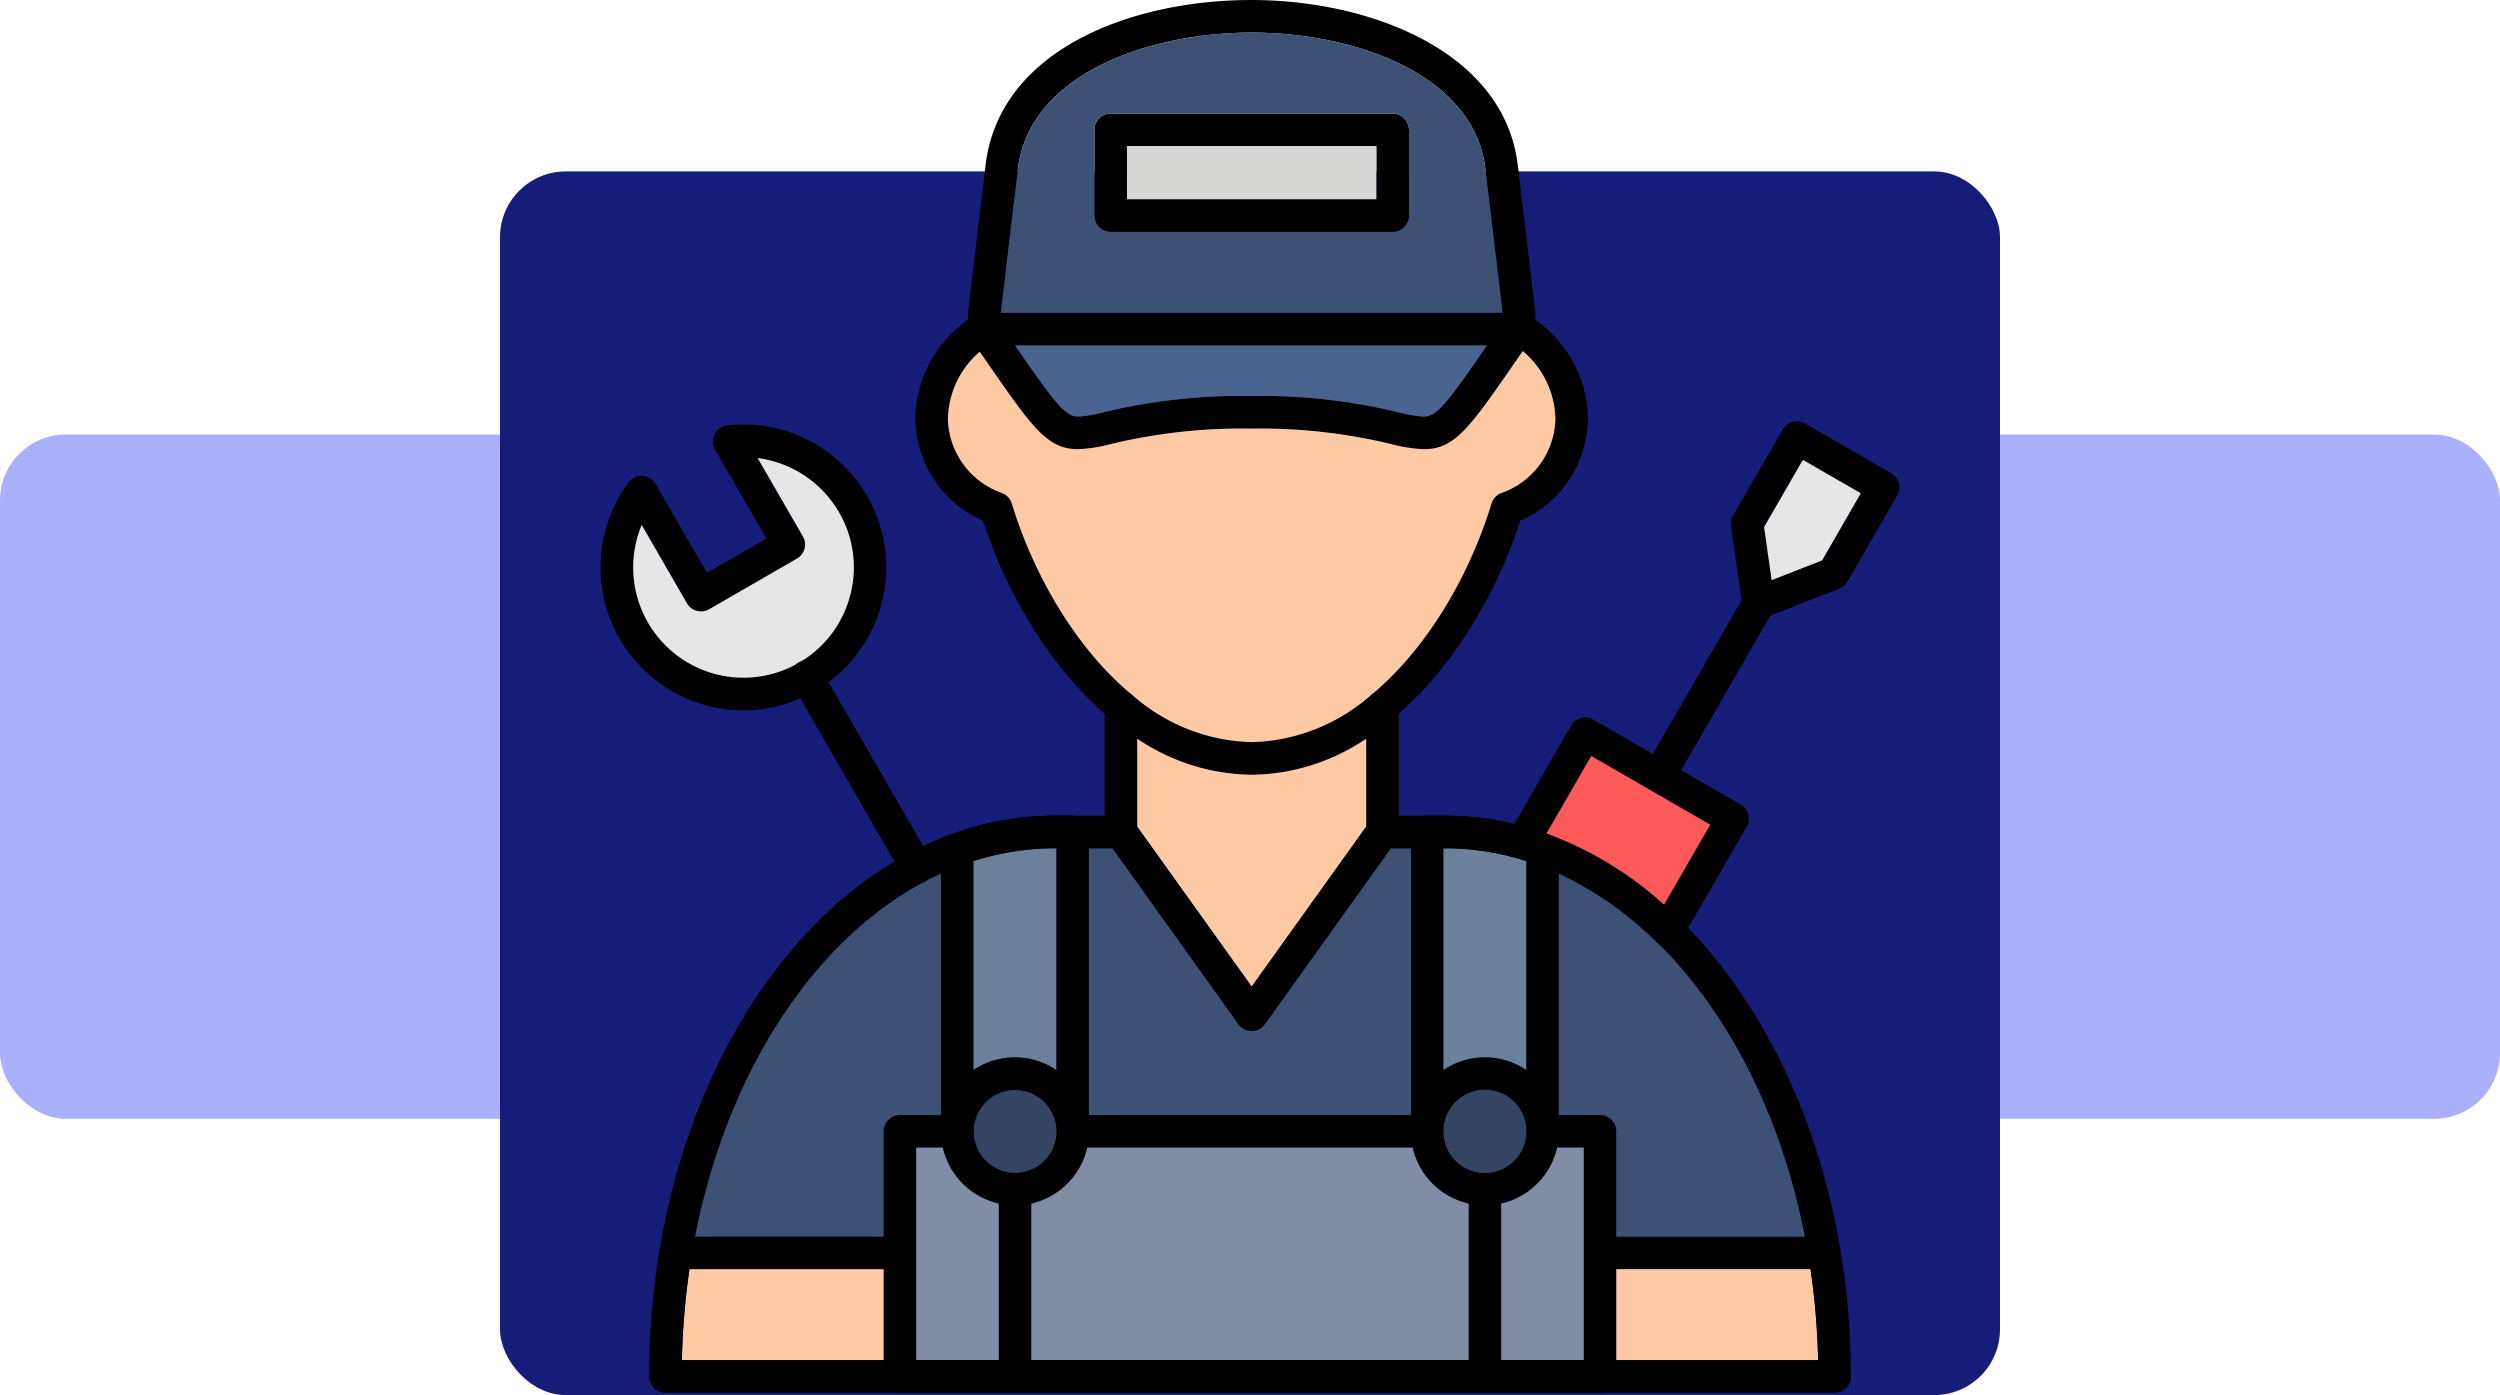 <svg xmlns="http://www.w3.org/2000/svg" width="190" height="106.027" viewBox="0 0 190 106.027">
  <g id="Grupo_1176800" data-name="Grupo 1176800" transform="translate(-1230.051 -379.973)">
    <rect id="Rectángulo_404337" data-name="Rectángulo 404337" width="190" height="52" rx="5" transform="translate(1230.051 413)" fill="#aab0fa"/>
    <rect id="Rectángulo_404338" data-name="Rectángulo 404338" width="114" height="93" rx="5" transform="translate(1268.051 393)" fill="#161d79"/>
    <g id="Layer_x0020_1" transform="translate(1275.696 379.973)">
      <path id="Trazado_1033130" data-name="Trazado 1033130" d="M26.008,35.491c-9.792,0-17.372-9.9-20.417-19.3A8.606,8.606,0,0,1,.443,8.457,9.3,9.3,0,0,1,5.05.54a1.238,1.238,0,0,1,.6-.157H46.361a1.24,1.24,0,0,1,.6.157,9.3,9.3,0,0,1,4.608,7.917,8.607,8.607,0,0,1-5.148,7.729c-3.046,9.409-10.626,19.3-20.417,19.3ZM5.995,2.862A6.879,6.879,0,0,0,2.922,8.457a6.124,6.124,0,0,0,4.057,5.606,1.235,1.235,0,0,1,.8.817c2.658,8.733,9.5,18.132,18.229,18.132s15.571-9.4,18.229-18.132a1.242,1.242,0,0,1,.8-.817,6.123,6.123,0,0,0,4.057-5.606,6.877,6.877,0,0,0-3.073-5.595H5.995Z" transform="translate(23.475 23.388)" fill-rule="evenodd"/>
      <path id="Trazado_1033131" data-name="Trazado 1033131" d="M42.47,26.25H1.747A1.241,1.241,0,0,1,.507,24.975l.035-1.211a1.057,1.057,0,0,1,.009-.111L1.877,12.541C2.911,3.877,12.775,0,22.091,0c9.024,0,19.2,3.925,20.232,12.541l1.326,11.112c0,.037.008.074.008.111l.028,1A1.243,1.243,0,0,1,42.47,26.25ZM3.034,23.771H41.168L39.862,12.834C39.014,5.719,30.055,2.478,22.091,2.478S5.187,5.719,4.337,12.834l-1.3,10.937Z" transform="translate(27.382 0.001)" fill-rule="evenodd"/>
      <path id="Trazado_1033132" data-name="Trazado 1033132" d="M35.173,10.751a12.068,12.068,0,0,1-2.568-.415A42.474,42.474,0,0,0,22.05,9.184,42.543,42.543,0,0,0,11.5,10.336a12.018,12.018,0,0,1-2.568.415c-2.37,0-3.457-1.572-7.06-6.779L.729,2.329A1.239,1.239,0,0,1,1.747.383H42.352A1.239,1.239,0,0,1,43.37,2.33L42.235,3.968c-3.6,5.21-4.692,6.783-7.063,6.783ZM22.049,6.705A44.7,44.7,0,0,1,33.156,7.92a10.6,10.6,0,0,0,2.017.353c1.01,0,1.791-1.043,4.814-5.411H4.113c3.023,4.368,3.8,5.411,4.813,5.411a10.612,10.612,0,0,0,2.017-.353A44.73,44.73,0,0,1,22.049,6.705Z" transform="translate(27.382 23.389)" fill-rule="evenodd"/>
      <path id="Trazado_1033133" data-name="Trazado 1033133" d="M1.714,26.231A1.24,1.24,0,0,1,.474,24.991V3.57a1.239,1.239,0,0,1,.814-1.164A22.881,22.881,0,0,1,9.149,1H10.48A1.24,1.24,0,0,1,11.72,2.239V24.664A1.24,1.24,0,0,1,10.526,25.9a1.262,1.262,0,0,1-1.282-1.148,3.15,3.15,0,0,0-6.292.235,1.238,1.238,0,0,1-1.238,1.241ZM2.953,4.456V20.328a5.6,5.6,0,0,1,6.288,0V3.48H9.15a20.313,20.313,0,0,0-6.2.976Z" transform="translate(25.394 60.988)" fill-rule="evenodd"/>
      <path id="Trazado_1033134" data-name="Trazado 1033134" d="M2.29,26.229A1.24,1.24,0,0,1,1.051,24.99V2.239A1.24,1.24,0,0,1,2.29,1H3.635a22.9,22.9,0,0,1,7.848,1.4A1.241,1.241,0,0,1,12.3,3.565v21.1A1.24,1.24,0,0,1,11.1,25.9a1.262,1.262,0,0,1-1.282-1.148,3.15,3.15,0,0,0-6.291.235,1.242,1.242,0,0,1-1.241,1.24ZM3.53,3.478V20.327a5.6,5.6,0,0,1,6.288,0V4.45a20.307,20.307,0,0,0-6.184-.972h-.1Z" transform="translate(60.529 60.99)" fill-rule="evenodd"/>
      <path id="Trazado_1033135" data-name="Trazado 1033135" d="M1.914,12.849A1.24,1.24,0,0,1,.675,11.61V2.085a1.239,1.239,0,0,1,2.479,0V11.61A1.239,1.239,0,0,1,1.914,12.849Z" transform="translate(37.631 51.619)" fill-rule="evenodd"/>
      <path id="Trazado_1033136" data-name="Trazado 1033136" d="M2.235,12.849A1.24,1.24,0,0,1,1,11.61V2.085a1.239,1.239,0,0,1,2.479,0V11.61A1.239,1.239,0,0,1,2.235,12.849Z" transform="translate(57.183 51.619)" fill-rule="evenodd"/>
      <path id="Trazado_1033137" data-name="Trazado 1033137" d="M54.853,22.478H1.643A1.24,1.24,0,0,1,.4,21.238V2.606A1.24,1.24,0,0,1,1.643,1.367H6A1.24,1.24,0,0,1,7.242,2.606a3.15,3.15,0,0,0,6.3,0,1.24,1.24,0,0,1,1.239-1.239H41.714a1.24,1.24,0,0,1,1.24,1.239,3.15,3.15,0,1,0,6.3,0,1.24,1.24,0,0,1,1.239-1.239h4.359a1.24,1.24,0,0,1,1.24,1.239V21.238a1.238,1.238,0,0,1-1.239,1.239ZM2.883,20h50.73V3.844H51.595a5.63,5.63,0,0,1-10.983,0H15.884a5.629,5.629,0,0,1-10.982,0H2.883V20Z" transform="translate(21.105 83.374)" fill-rule="evenodd"/>
      <path id="Trazado_1033138" data-name="Trazado 1033138" d="M6.68,12.555a5.629,5.629,0,1,1,5.629-5.63A5.637,5.637,0,0,1,6.68,12.555Zm0-8.779A3.15,3.15,0,1,0,9.829,6.925,3.153,3.153,0,0,0,6.68,3.775Z" transform="translate(60.529 79.054)" fill-rule="evenodd"/>
      <path id="Trazado_1033139" data-name="Trazado 1033139" d="M6.1,12.555a5.629,5.629,0,1,1,5.629-5.63A5.636,5.636,0,0,1,6.1,12.555Zm0-8.779a3.15,3.15,0,1,0,3.15,3.149A3.154,3.154,0,0,0,6.1,3.775Z" transform="translate(25.394 79.054)" fill-rule="evenodd"/>
      <path id="Trazado_1033140" data-name="Trazado 1033140" d="M88.555,3.995H71.626a1.24,1.24,0,0,1,0-2.479H88.555a1.24,1.24,0,0,1,0,2.479Zm-70.138,0H1.368a1.24,1.24,0,0,1,0-2.479H18.417a1.24,1.24,0,0,1,0,2.479Z" transform="translate(4.332 92.462)" fill-rule="evenodd"/>
      <path id="Trazado_1033141" data-name="Trazado 1033141" d="M23.334,9.13H1.9A1.24,1.24,0,0,1,.663,7.89V1.378A1.24,1.24,0,0,1,1.9.139H23.334a1.24,1.24,0,0,1,1.239,1.239V7.89a1.239,1.239,0,0,1-1.239,1.24ZM3.141,6.652H22.093V2.618H3.141Z" transform="translate(36.865 8.491)" fill-rule="evenodd"/>
      <path id="Trazado_1033142" data-name="Trazado 1033142" d="M13.47,18.321a1.24,1.24,0,0,1-.868-.355A24.764,24.764,0,0,0,2.067,11.6a1.239,1.239,0,0,1-.733-1.812L6.12,1.5a1.239,1.239,0,0,1,1.693-.453L19,7.5A1.239,1.239,0,0,1,19.454,9.2l-4.909,8.5a1.242,1.242,0,0,1-.907.609,1.2,1.2,0,0,1-.167.012ZM4.249,9.7a27.123,27.123,0,0,1,8.929,5.41l3.51-6.078L7.647,3.812,4.249,9.7Z" transform="translate(67.641 53.646)" fill-rule="evenodd"/>
      <path id="Trazado_1033143" data-name="Trazado 1033143" d="M2.573,16.407A1.24,1.24,0,0,1,1.5,14.548L9.128,1.337a1.239,1.239,0,0,1,2.146,1.239L3.647,15.786a1.24,1.24,0,0,1-1.074.621Z" transform="translate(77.853 43.827)" fill-rule="evenodd"/>
      <path id="Trazado_1033144" data-name="Trazado 1033144" d="M3.54,15.543a1.239,1.239,0,0,1-1.227-1.065l-.857-6a1.247,1.247,0,0,1,.154-.8L5.391,1.135A1.241,1.241,0,0,1,7.084.682l6.549,3.782a1.24,1.24,0,0,1,.453,1.694L10.3,12.707a1.241,1.241,0,0,1-.624.536L3.989,15.459a1.252,1.252,0,0,1-.449.083Zm.43-6.989.576,4.028,3.83-1.493,2.944-5.1-4.4-2.541Z" transform="translate(84.456 31.503)" fill-rule="evenodd"/>
      <path id="Trazado_1033145" data-name="Trazado 1033145" d="M10.927,22.242A10.862,10.862,0,0,1,2.177,4.932a1.218,1.218,0,0,1,1.066-.5,1.24,1.24,0,0,1,1,.618l3.9,6.749,4.519-2.609-3.9-6.749A1.24,1.24,0,0,1,9.7.587a10.861,10.861,0,1,1,1.224,21.655ZM3.181,8.155a8.382,8.382,0,1,0,8.814-5.087l3.436,5.952a1.239,1.239,0,0,1-.453,1.693L8.312,14.562a1.24,1.24,0,0,1-1.694-.453L3.181,8.155Z" transform="translate(-0.057 31.742)" fill-rule="evenodd"/>
      <path id="Trazado_1033146" data-name="Trazado 1033146" d="M9.912,17.8a1.24,1.24,0,0,1-1.075-.621L.456,2.668A1.239,1.239,0,1,1,2.6,1.429l8.381,14.517A1.239,1.239,0,0,1,9.912,17.8Z" transform="translate(14.123 49.374)" fill-rule="evenodd"/>
      <path id="Trazado_1033147" data-name="Trazado 1033147" d="M1.785,18.159A1.24,1.24,0,0,1,.545,16.92V2.677a1.239,1.239,0,1,1,2.479,0V16.92A1.24,1.24,0,0,1,1.785,18.159Z" transform="translate(29.713 87.693)" fill-rule="evenodd"/>
      <path id="Trazado_1033148" data-name="Trazado 1033148" d="M2.361,18.159A1.24,1.24,0,0,1,1.121,16.92V2.677a1.24,1.24,0,0,1,2.479,0V16.92A1.24,1.24,0,0,1,2.361,18.159Z" transform="translate(64.848 87.693)" fill-rule="evenodd"/>
      <path id="Trazado_1033149" data-name="Trazado 1033149" d="M23.568,30.149a14.233,14.233,0,0,0,9.018-3.527,1.246,1.246,0,0,1,.269-.224c4.179-3.541,7.33-9.084,8.942-14.381a1.242,1.242,0,0,1,.8-.817A6.123,6.123,0,0,0,46.653,5.6,6.921,6.921,0,0,0,44.173.43l-.469.677c-3.6,5.21-4.692,6.783-7.063,6.783a12.068,12.068,0,0,1-2.568-.415A42.474,42.474,0,0,0,23.519,6.323,42.543,42.543,0,0,0,12.964,7.475,12.017,12.017,0,0,1,10.4,7.89c-2.37,0-3.457-1.572-7.06-6.779L2.9.482A6.924,6.924,0,0,0,.483,5.6,6.124,6.124,0,0,0,4.54,11.2a1.235,1.235,0,0,1,.8.817c1.612,5.3,4.76,10.835,8.936,14.376a1.249,1.249,0,0,1,.283.235,14.229,14.229,0,0,0,9.01,3.52Z" transform="translate(25.913 26.25)" fill="#fec9a3" fill-rule="evenodd"/>
      <path id="Trazado_1033150" data-name="Trazado 1033150" d="M18.5,4.267A44.7,44.7,0,0,1,29.608,5.482a10.6,10.6,0,0,0,2.017.353c1.01,0,1.791-1.043,4.814-5.411H.565c3.023,4.368,3.8,5.411,4.813,5.411A10.612,10.612,0,0,0,7.4,5.481,44.73,44.73,0,0,1,18.5,4.267Z" transform="translate(30.93 25.828)" fill="#49648e" fill-rule="evenodd"/>
      <path id="Trazado_1033151" data-name="Trazado 1033151" d="M.548,21.333H38.682L37.377,10.4C36.528,3.28,27.569.039,19.606.039S2.7,3.281,1.852,10.4L.548,21.333ZM30.33,15.182H8.9a1.24,1.24,0,0,1-1.239-1.239V7.43A1.24,1.24,0,0,1,8.9,6.191H30.33A1.24,1.24,0,0,1,31.57,7.43v6.512a1.239,1.239,0,0,1-1.239,1.24Z" transform="translate(29.868 2.439)" fill="#3c5174" fill-rule="evenodd"/>
      <path id="Trazado_1033152" data-name="Trazado 1033152" d="M.7,4.212H19.655V.179H.7Z" transform="translate(39.303 10.93)" fill="#d6d6d4" fill-rule="evenodd"/>
      <path id="Trazado_1033153" data-name="Trazado 1033153" d="M16.574,11.042a8.322,8.322,0,0,0-.837-6.36A8.416,8.416,0,0,0,9.555.561l3.436,5.952a1.239,1.239,0,0,1-.453,1.693L5.872,12.054A1.24,1.24,0,0,1,4.179,11.6L.741,5.648A8.381,8.381,0,0,0,12.422,16.268a1.249,1.249,0,0,1,.487-.281,8.326,8.326,0,0,0,3.665-4.945Z" transform="translate(2.383 34.25)" fill="#e6e6e6" fill-rule="evenodd"/>
      <path id="Trazado_1033154" data-name="Trazado 1033154" d="M.715.905V7.592l8.7,12.152,8.7-12.149V.906a15.819,15.819,0,0,1-8.7,2.734A15.819,15.819,0,0,1,.715.905Z" transform="translate(40.07 55.24)" fill="#fec9a3" fill-rule="evenodd"/>
      <path id="Trazado_1033155" data-name="Trazado 1033155" d="M1.484,5.668,2.06,9.7,5.89,8.2,8.834,3.1,4.432.563Z" transform="translate(86.942 34.389)" fill="#e6e6e6" fill-rule="evenodd"/>
      <path id="Trazado_1033156" data-name="Trazado 1033156" d="M33.817,5.66a5.648,5.648,0,0,1-4.253-4.253H4.837A5.647,5.647,0,0,1,.585,5.659v11.9H33.817V5.66Z" transform="translate(32.152 85.812)" fill="#808da4" fill-rule="evenodd"/>
      <path id="Trazado_1033157" data-name="Trazado 1033157" d="M6.714,17.56V5.66A5.647,5.647,0,0,1,2.463,1.407H.444V17.56h6.27Z" transform="translate(23.544 85.811)" fill="#808da4" fill-rule="evenodd"/>
      <path id="Trazado_1033158" data-name="Trazado 1033158" d="M1.161,5.659v11.9h6.27V1.407H5.413A5.648,5.648,0,0,1,1.161,5.659Z" transform="translate(67.287 85.811)" fill="#808da4" fill-rule="evenodd"/>
      <path id="Trazado_1033159" data-name="Trazado 1033159" d="M1.3,1.556V8.47H16.635a56.1,56.1,0,0,0-.575-6.915H1.3Z" transform="translate(75.894 94.901)" fill="#fec9a3" fill-rule="evenodd"/>
      <path id="Trazado_1033160" data-name="Trazado 1033160" d="M15.488,8.47V1.556H.732A56.05,56.05,0,0,0,.157,8.47H15.488Z" transform="translate(6.022 94.901)" fill="#fec9a3" fill-rule="evenodd"/>
      <g id="Grupo_1176795" data-name="Grupo 1176795" transform="translate(7.176 64.468)">
        <path id="Trazado_1033161" data-name="Trazado 1033161" d="M.173,28.663H14.507v-8a1.24,1.24,0,0,1,1.239-1.239h3.12V1.07q-.527.24-1.045.508a1.248,1.248,0,0,1-.444.236C9.028,6.36,2.569,16.334.173,28.663Z" transform="translate(-0.173 0.848)" fill="#3c5174" fill-rule="evenodd"/>
        <path id="Trazado_1033162" data-name="Trazado 1033162" d="M.656,21.312H25.121V1.04H23.6L14.032,14.4a1.238,1.238,0,0,1-2.016,0L2.45,1.04H.656V21.312Z" transform="translate(29.283 -1.04)" fill="#3c5174" fill-rule="evenodd"/>
        <path id="Trazado_1033163" data-name="Trazado 1033163" d="M1.232,1.071V19.41h3.13A1.24,1.24,0,0,1,5.6,20.65v8H19.937C18.173,19.574,14.209,11.776,8.91,6.478a1.243,1.243,0,0,1-.263-.2A26.23,26.23,0,0,0,1.232,1.071Z" transform="translate(64.419 0.862)" fill="#3c5174" fill-rule="evenodd"/>
      </g>
      <path id="Trazado_1033164" data-name="Trazado 1033164" d="M7.379,17.88V2.012q-.319-.1-.64-.193l-.02-.006A20.255,20.255,0,0,0,1.195,1.04h-.1V17.888a5.6,5.6,0,0,1,6.288,0V17.88Z" transform="translate(62.968 63.428)" fill="#6b809b" fill-rule="evenodd"/>
      <path id="Trazado_1033165" data-name="Trazado 1033165" d="M6.805,4.249a3.139,3.139,0,1,0,.01.236q0-.1-.006-.194c0-.014,0-.028,0-.042Z" transform="translate(27.833 81.494)" fill="#334562" fill-rule="evenodd"/>
      <path id="Trazado_1033166" data-name="Trazado 1033166" d="M1.091,4.526a3.15,3.15,0,0,0,6.3-.041c0-.079,0-.157-.007-.234a3.15,3.15,0,0,0-6.292.234c0,.014,0,.027,0,.041Z" transform="translate(62.968 81.494)" fill="#334562" fill-rule="evenodd"/>
      <path id="Trazado_1033167" data-name="Trazado 1033167" d="M6.8,17.88V1.04H6.712a20.313,20.313,0,0,0-6.2.976V17.888a5.6,5.6,0,0,1,6.288,0V17.88Z" transform="translate(27.833 63.428)" fill="#6b809b" fill-rule="evenodd"/>
      <path id="Trazado_1033168" data-name="Trazado 1033168" d="M90.229,44.862H1.356A1.24,1.24,0,0,1,.117,43.622C.117,20.12,13.959,1,30.974,1h5a1.241,1.241,0,0,1,1.008.519l8.929,12.475,8.93-12.475A1.24,1.24,0,0,1,55.851,1h4.743C77.559,1,91.37,20.008,91.452,43.413a1.182,1.182,0,0,1,.018.209,1.242,1.242,0,0,1-1.241,1.239ZM2.61,42.382H88.96c-.465-21.564-13.011-38.9-28.366-38.9H56.487L46.921,16.844a1.238,1.238,0,0,1-2.016,0L35.34,3.478H30.975c-15.355,0-27.9,17.341-28.366,38.9Z" transform="translate(3.57 60.99)" fill-rule="evenodd"/>
      <path id="Trazado_1033169" data-name="Trazado 1033169" d="M10.15,12.217l3.506-6.071L9.162,3.551l-.026-.015-.029-.017L4.615.926l-3.4,5.887.123.044a27.167,27.167,0,0,1,8.806,5.366l0-.007Z" transform="translate(70.673 56.531)" fill="#ff5959" fill-rule="evenodd"/>
    </g>
  </g>
</svg>
